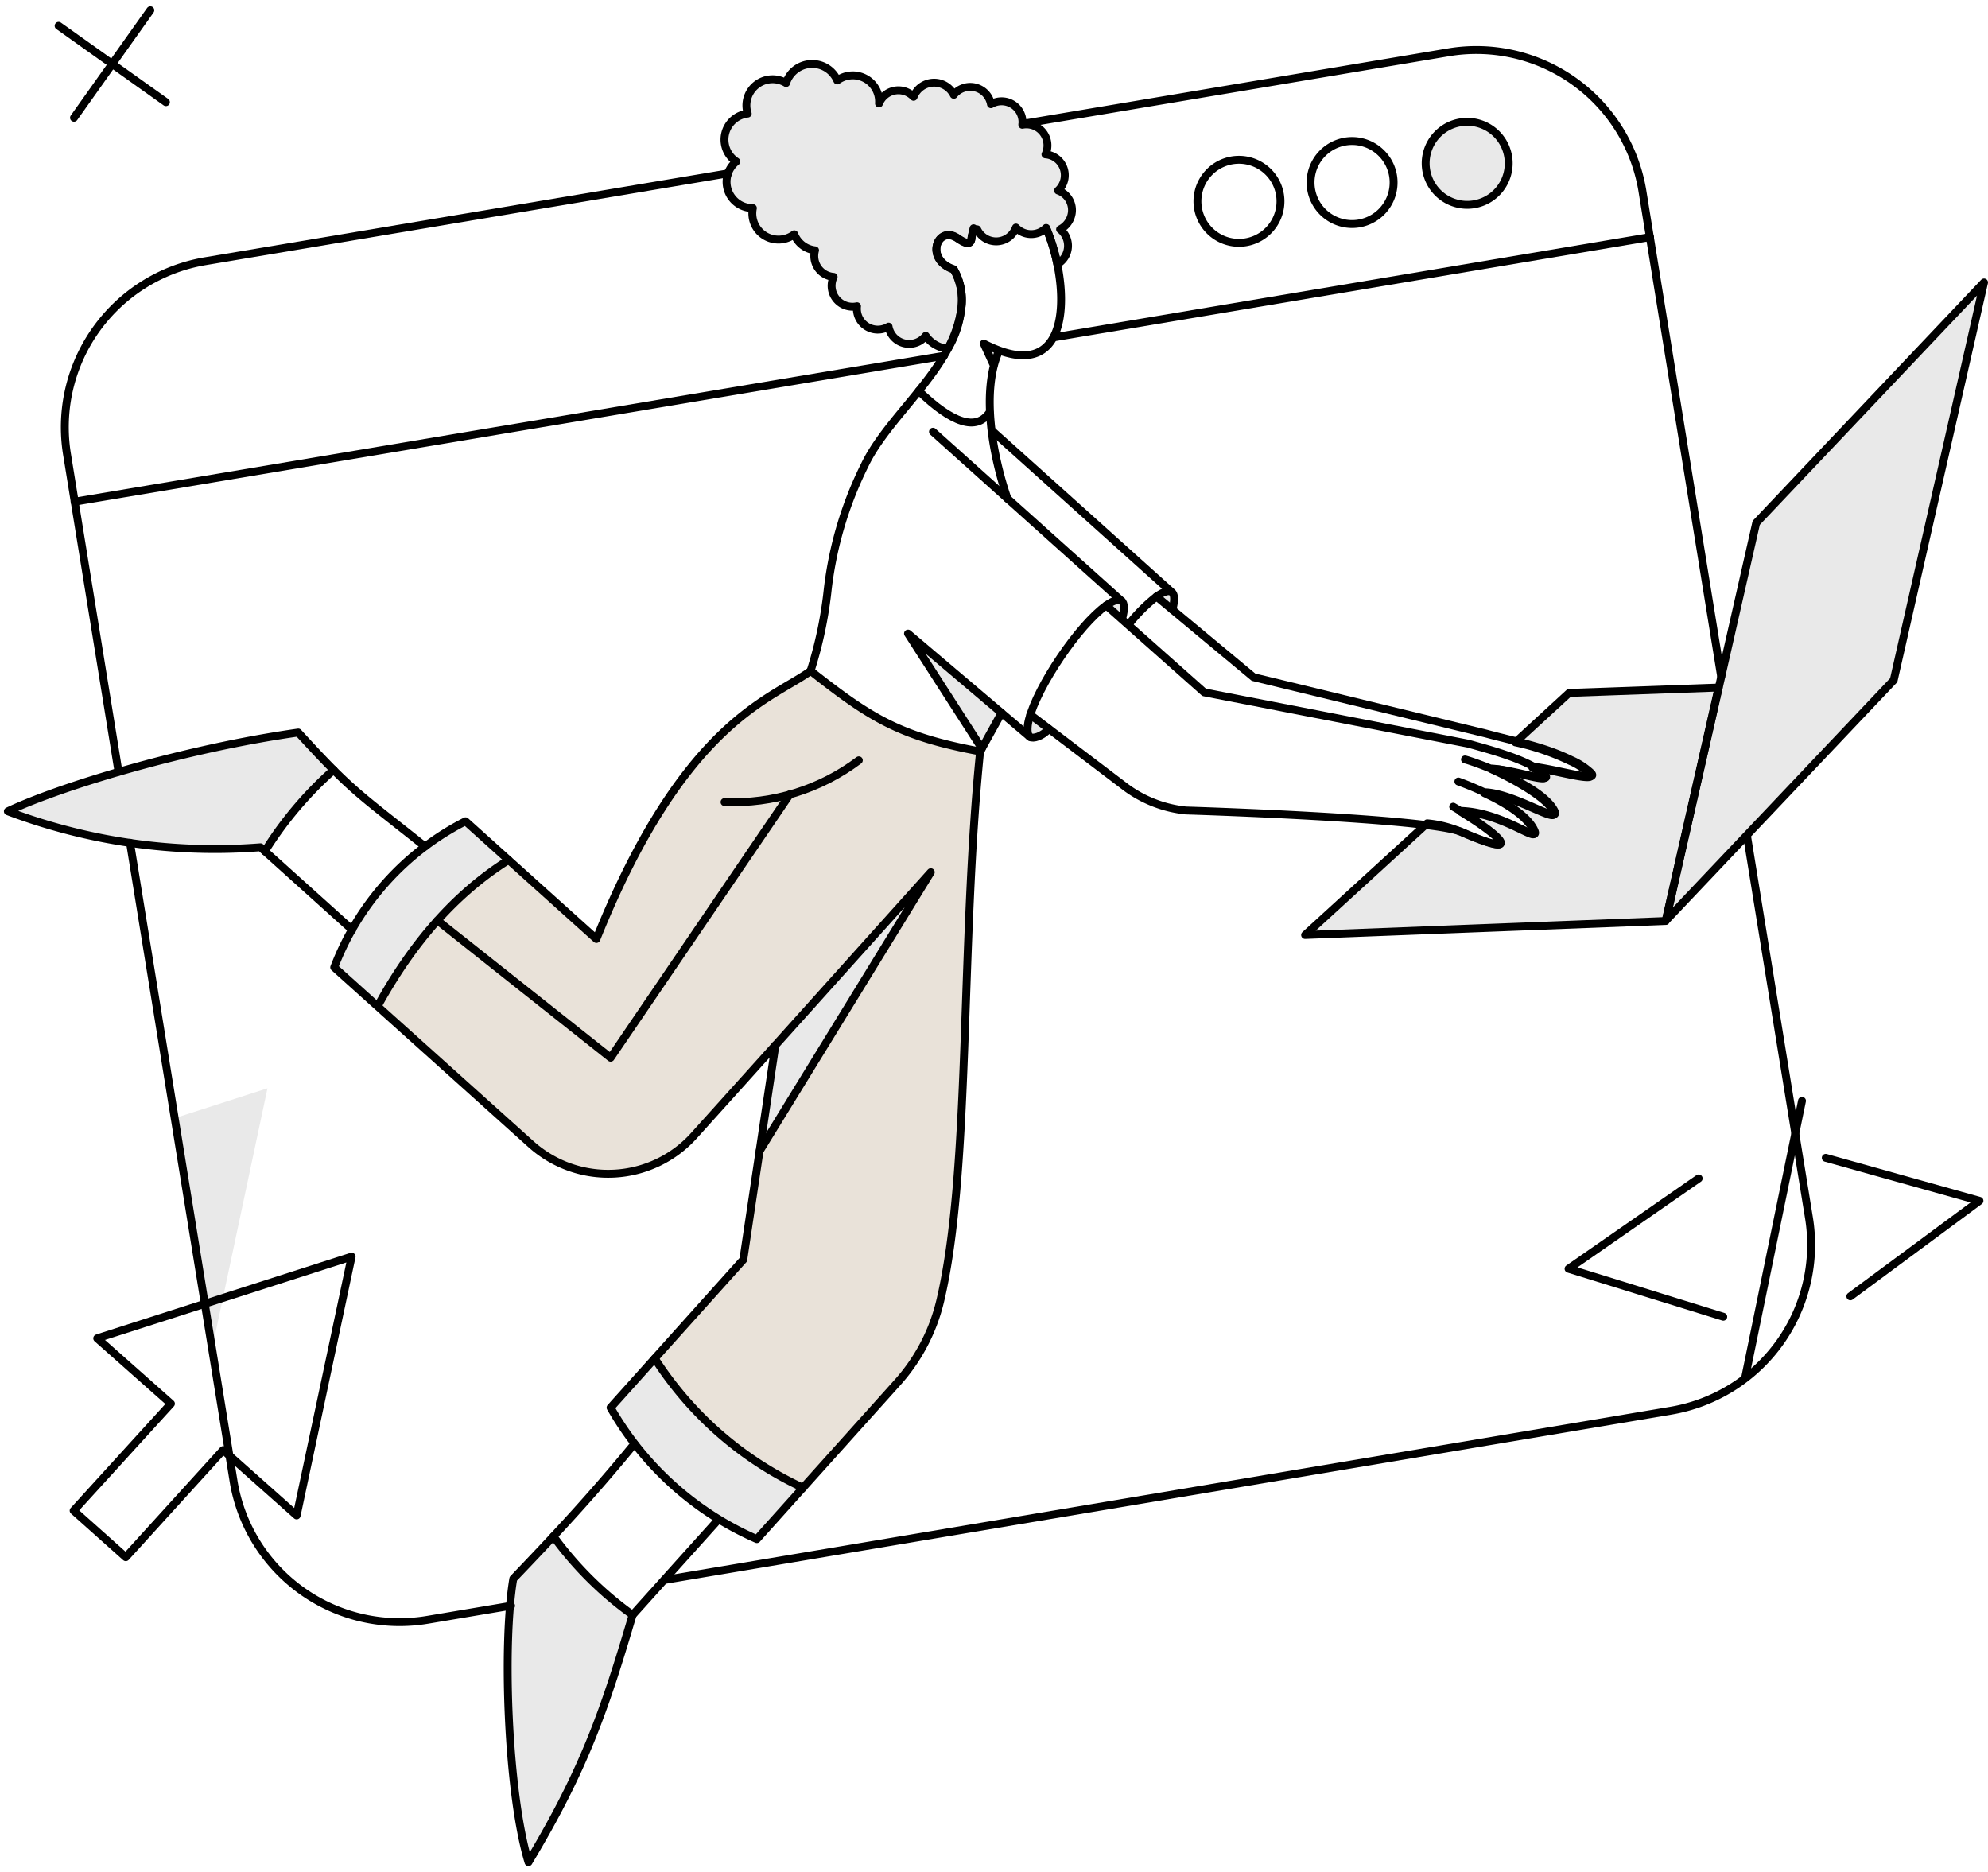 <svg xmlns="http://www.w3.org/2000/svg" xmlns:xlink="http://www.w3.org/1999/xlink" width="189" height="178" fill="none" xmlns:v="https://vecta.io/nano"><path d="M77.071 63.806c-2.907 2.432-11.913 4.142-20.368 25.479L44.258 78.094c-5.744 2.915-10.195 7.867-12.483 13.889L50.49 108.8a10.99 10.99 0 0 0 7.923 2.786c2.906-.156 5.631-1.459 7.577-3.622l7.755-8.633-3.081 20.432-12.616 14.06a29.64 29.64 0 0 0 13.908 12.5l13.357-14.858a17.78 17.78 0 0 0 4.066-7.733c2.907-12.2 1.919-33.725 3.8-52.269-7.539-1.406-10.332-3.116-16.108-7.657z" fill="#e9e2d9"/><g fill="#e9e9e9"><path d="M180.036 64.661l-21.66 22.857 8.588-37.81 21.66-22.857-8.588 37.81zm-68.67-8.379c-.285-.19-.779-.019-1.425.437l1.5 1.235c.248-.874.248-1.482-.075-1.672zM97.952 67.967c-.4 1.026-.347 1.888-.038 2.09s1.2 0 1.8-.779l-1.762-1.311zm8.648-10.849c-.285-.19-.779-.019-1.425.437l1.5 1.235c.245-.855.225-1.463-.075-1.672zm-44.444 72.028l-4.2 4.674a29.64 29.64 0 0 0 13.908 12.5l4.389-4.883a33.48 33.48 0 0 1-14.097-12.291zm24.168-68.913l7.03 10.925 1.862-3.382-8.892-7.543zm7.201-27.549l.969 2.09.532-1.425-1.501-.665zM88.49 82.92L73.727 99.336l-1.501 10.07L88.49 82.92zm-35.872 63.137l-3.819 4.028c-1.045 6.175-.551 20.349 1.444 26.942 5.3-8.816 7.22-14.4 9.9-23.484a33.78 33.78 0 0 1-7.525-7.486zM31.7 73.191l-3.344-3.534C17.6 71.177 5.764 74.768.748 77.143a55.55 55.55 0 0 0 24 3.42l.418.38a35.27 35.27 0 0 1 6.534-7.752zm16.662 8.493l-4.1-3.7a25.96 25.96 0 0 0-12.483 13.889l4.161 3.743a36.91 36.91 0 0 1 12.422-13.932z"/><use xlink:href="#B"/><path d="M143.381 14.881a3.95 3.95 0 0 0-1.015-2.055 3.96 3.96 0 0 0-1.986-1.145 3.94 3.94 0 0 0-2.287.152 3.95 3.95 0 0 0-1.958 5.782 3.95 3.95 0 0 0 3.997 1.808c1.032-.173 1.954-.748 2.563-1.599s.856-1.909.686-2.942zM25.429 103.46l-8.911 2.868 3.682 21.737 5.229-24.605zM141.12 75.4l-.006-.017.006.017z"/><use xlink:href="#C"/></g><g stroke="#000" stroke-width=".75" stroke-linejoin="round"><path d="M180.036 64.661l-21.66 22.857 8.588-37.81 21.66-22.857-8.588 37.81z"/><use xlink:href="#C"/><use xlink:href="#B"/><g stroke-linecap="round"><path d="M100.156 32.076l56.715-9.538M7.094 47.693l82.65-13.87m4.636 7.183l17.005 15.276m.076 1.672c.228-.855.229-1.465-.076-1.672-.284-.192-.8-.022-1.444.437a15.75 15.75 0 0 0-2.6 2.6M40.4 80.469c-6.422-5.111-6.954-5.263-12.046-10.83C17.6 71.159 5.764 74.75.748 77.125a55.63 55.63 0 0 0 24.016 3.42l8.721 7.847m55.214-47.348l17.917 16.074m-8.702 12.938l-11.59-9.823 7.019 10.922m45.934 1.044c.7.152 7.11 2.392 8.455 4.788.9 1.595-3.648-1.577-6.593-1.672m-2.489-1.021c1.786.646 6.019 2.434 7.125 4.446 1 1.826-2.6-1.52-6.916-1.653m-.703-.4c4.522 2.641 7.014 5.086.874 2.432-3.172-1.371-26.3-2.071-26.3-2.071a11.61 11.61 0 0 1-5.62-2.149l-9.158-6.954m7.22-10.39l9.31 8.265L139.6 70.7c1.786.51 6.063 1.594 7.315 3.021.666.759-3-.551-5.225-.665"/><path d="M106.692 58.79c.228-.855.229-1.465-.076-1.672-.284-.192-.8-.021-1.444.437-2.629 1.871-6.536 7.671-7.353 10.849-.2.78-.164 1.483.095 1.653.3.2 1.159-.038 1.8-.76M68.882 76.25c4.587.193 9.1-1.21 12.768-3.971m11.533-.836l2.033-3.667M94.076 39.2c-1.254 1.824-3.553 1.026-6.726-2.033m-13.626 62.19L88.49 82.92l-16.264 26.486"/></g><path d="M50.49 108.778a10.97 10.97 0 0 0 7.923 2.793c1.44-.077 2.849-.438 4.15-1.06s2.465-1.496 3.427-2.569l7.73-8.586-3.056 20.4-12.616 14.06a29.64 29.64 0 0 0 13.908 12.5l13.357-14.877a17.78 17.78 0 0 0 4.066-7.733c2.908-12.2 1.919-33.744 3.8-52.269-7.562-1.406-10.355-3.116-16.112-7.657-3.72 2.719-12.023 4.737-20.367 25.485L44.258 78.074c-5.74 2.921-10.189 7.871-12.483 13.889l18.715 16.815z"/><path d="M95 33.319c-.503-.188-.994-.406-1.47-.654l.965 2.1m1.291 12.643c-1.4-4.04-2.562-10.217-.791-14.09 7.194 2.639 6.585-6.688 4.477-11.617M77.066 63.767c.808-2.541 1.356-5.157 1.634-7.809a35.73 35.73 0 0 1 3.5-11.723c1.79-3.761 5.9-7.229 8-11.229a9.36 9.36 0 0 0 1.175-3.572 5.86 5.86 0 0 0-.7-3.838c-2.831-.931-1.552-4.264.361-2.964.915.623 1.273.589 1.33-.019.052-.32.116-.624.191-.912M62.251 129.146a33.48 33.48 0 0 0 14.1 12.293M35.917 95.631c3.192-5.8 7.182-10.564 12.426-13.87m11.97 55.499c-4.014 4.9-7.605 8.746-11.514 12.825-1.045 6.175-.551 20.349 1.444 26.942 5.3-8.816 7.22-14.421 9.9-23.5l8.132-9.044M25.182 80.924a35.11 35.11 0 0 1 6.536-7.733m114.057-.303c2.071.209 6.285 1.5 5.51.608a6.72 6.72 0 0 0-1.919-1.254c-2.68-1.31-5.244-1.729-8.094-2.508l-22.1-5.358-9.222-7.666m-34.855 18.8l-17.043 25.042-16.473-13.053" stroke-linecap="round"/><path d="M121.683 18.49c.128.77.024 1.561-.298 2.273a3.94 3.94 0 0 1-1.51 1.724c-.662.413-1.433.62-2.213.595a3.95 3.95 0 0 1-3.719-4.839c.176-.761.575-1.452 1.144-1.986a3.95 3.95 0 0 1 6.596 2.233zm10.754-1.786c.128.77.024 1.561-.298 2.273a3.94 3.94 0 0 1-1.51 1.724c-.662.413-1.433.62-2.213.595a3.95 3.95 0 0 1-3.719-4.839c.176-.76.575-1.452 1.144-1.986a3.95 3.95 0 0 1 6.596 2.233zm10.944-1.824c.128.77.024 1.561-.298 2.273a3.94 3.94 0 0 1-1.51 1.724c-.662.413-1.433.62-2.213.595a3.95 3.95 0 0 1-3.719-4.839c.176-.761.575-1.452 1.144-1.986a3.95 3.95 0 0 1 4.998-.331c.852.609 1.427 1.532 1.598 2.565z"/><g stroke-linecap="round"><path d="M14.293.973L7.035 11.195"/><path d="M15.775 9.713L5.572 2.455"/></g><path d="M9.47 127.154l-.228.076 7.011 6.213L7 143.608l4.959 4.427 9.253-10.184 6.991 6.214 5.226-24.605-23.959 7.694z"/><g stroke-linecap="round"><path d="M163.83 125.175l-14.706-4.56 12.369-8.588m14.421 11.21l12.274-9.082-14.611-4.085m-2.261-5.415l-5.377 26.182M12.361 80.117l9.857 60.772a15.99 15.99 0 0 0 2.228 5.835c1.119 1.78 2.578 3.322 4.293 4.538s3.653 2.081 5.703 2.548a16.01 16.01 0 0 0 6.244.17l7.902-1.329"/><path d="M166.087 79.454l5.87 36.184a16.01 16.01 0 0 1-.17 6.244 16.02 16.02 0 0 1-2.548 5.703c-1.216 1.715-2.758 3.174-4.538 4.293a15.99 15.99 0 0 1-5.835 2.228l-95.689 16.092m6.068-133.721l-49.763 8.36A16 16 0 0 0 6.391 43.305l4.874 30.054m85.946-61.581l40.451-6.796A16 16 0 0 1 149.609 7.7c1.715 1.216 3.174 2.758 4.293 4.537a15.99 15.99 0 0 1 2.228 5.835l7.501 46.242M52.618 146.057c2.093 2.875 4.633 5.396 7.524 7.467"/></g></g><defs ><path id="B" d="M101.885 20.315c.081-.46-.005-.934-.242-1.337a1.97 1.97 0 0 0-1.05-.863 1.99 1.99 0 0 0 .579-.978 1.98 1.98 0 0 0-.052-1.135 1.99 1.99 0 0 0-.665-.921c-.307-.236-.676-.377-1.062-.405a2 2 0 0 0 .177-1.075c-.041-.368-.184-.717-.412-1.008a2 2 0 0 0-1.965-.729 1.98 1.98 0 0 0-.167-1.081c-.156-.338-.403-.624-.714-.828a1.99 1.99 0 0 0-1.044-.325c-.372-.008-.738.087-1.058.277a2 2 0 0 0-1.479-1.587 2 2 0 0 0-2.055.694 2.09 2.09 0 0 0-1.971-1.152 2.09 2.09 0 0 0-1.848 1.342 1.99 1.99 0 0 0-1.817-.584c-.328.063-.634.207-.891.42a1.99 1.99 0 0 0-.58.796 2.5 2.5 0 0 0-1.286-2.36 2.5 2.5 0 0 0-2.683.17 2.6 2.6 0 0 0-2.518-1.563 2.6 2.6 0 0 0-2.346 1.81c-.435-.263-.94-.386-1.447-.354a2.49 2.49 0 0 0-1.39.537c-.397.317-.689.748-.834 1.235s-.138 1.007.021 1.489a2.49 2.49 0 0 0-2.142 1.897A2.49 2.49 0 0 0 70 15.356a2.49 2.49 0 0 0-.779 2.772 2.49 2.49 0 0 0 2.356 1.655c-.103.495-.053 1.011.144 1.477s.532.861.96 1.131.928.404 1.433.383.993-.196 1.396-.502c.16.41.428.768.777 1.037s.764.436 1.201.486a1.99 1.99 0 0 0-.047.872c.049.291.162.567.331.809a1.99 1.99 0 0 0 1.481.844 1.99 1.99 0 0 0 .242 2.089 1.99 1.99 0 0 0 1.981.704 1.99 1.99 0 0 0 .896 1.904 1.99 1.99 0 0 0 2.104.034c.068.379.244.73.507 1.012a1.99 1.99 0 0 0 .976.572c.374.093.767.075 1.13-.051s.684-.355.92-.658c.24.344.55.632.911.845s.763.346 1.179.39c.636-1.15 1.067-2.402 1.273-3.7.211-1.322-.036-2.676-.7-3.838-2.831-.931-1.558-4.256.361-2.964.912.627 1.258.587 1.33-.019a.97.97 0 0 1 .536-.838 2 2 0 0 0 1.9 1.141c.394-.018.774-.153 1.091-.386s.56-.556.695-.926a2 2 0 0 0 1.426.626 2 2 0 0 0 1.443-.588 17.76 17.76 0 0 1 1.064 3.439 2 2 0 0 0 .703-.665 1.99 1.99 0 0 0 .309-.917c.026-.326-.028-.654-.158-.955a2 2 0 0 0-.588-.769c.286-.145.534-.355.725-.613a2.06 2.06 0 0 0 .375-.872z"/><path id="C" d="M149.176 65.876l-5.111 4.693a22.93 22.93 0 0 1 5.187 1.767c.7.298 1.343.716 1.9 1.235.779.893-3.4-.38-5.453-.608h-.019c.415.219.793.501 1.121.836.674.771-4.481-.974-4.94-.646 1.976.893 5.035 2.584 5.776 3.9.874 1.577-3.61-1.559-6.517-1.654 1.843.855 3.857 2.053 4.579 3.383.988 1.8-2.584-1.5-6.84-1.634h-.019c4.066 2.47 5.966 4.5.19 1.995a10.52 10.52 0 0 0-3.344-.874l-11.609 10.616 34.276-1.33 5.035-22.192-14.212.513z"/></defs></svg>